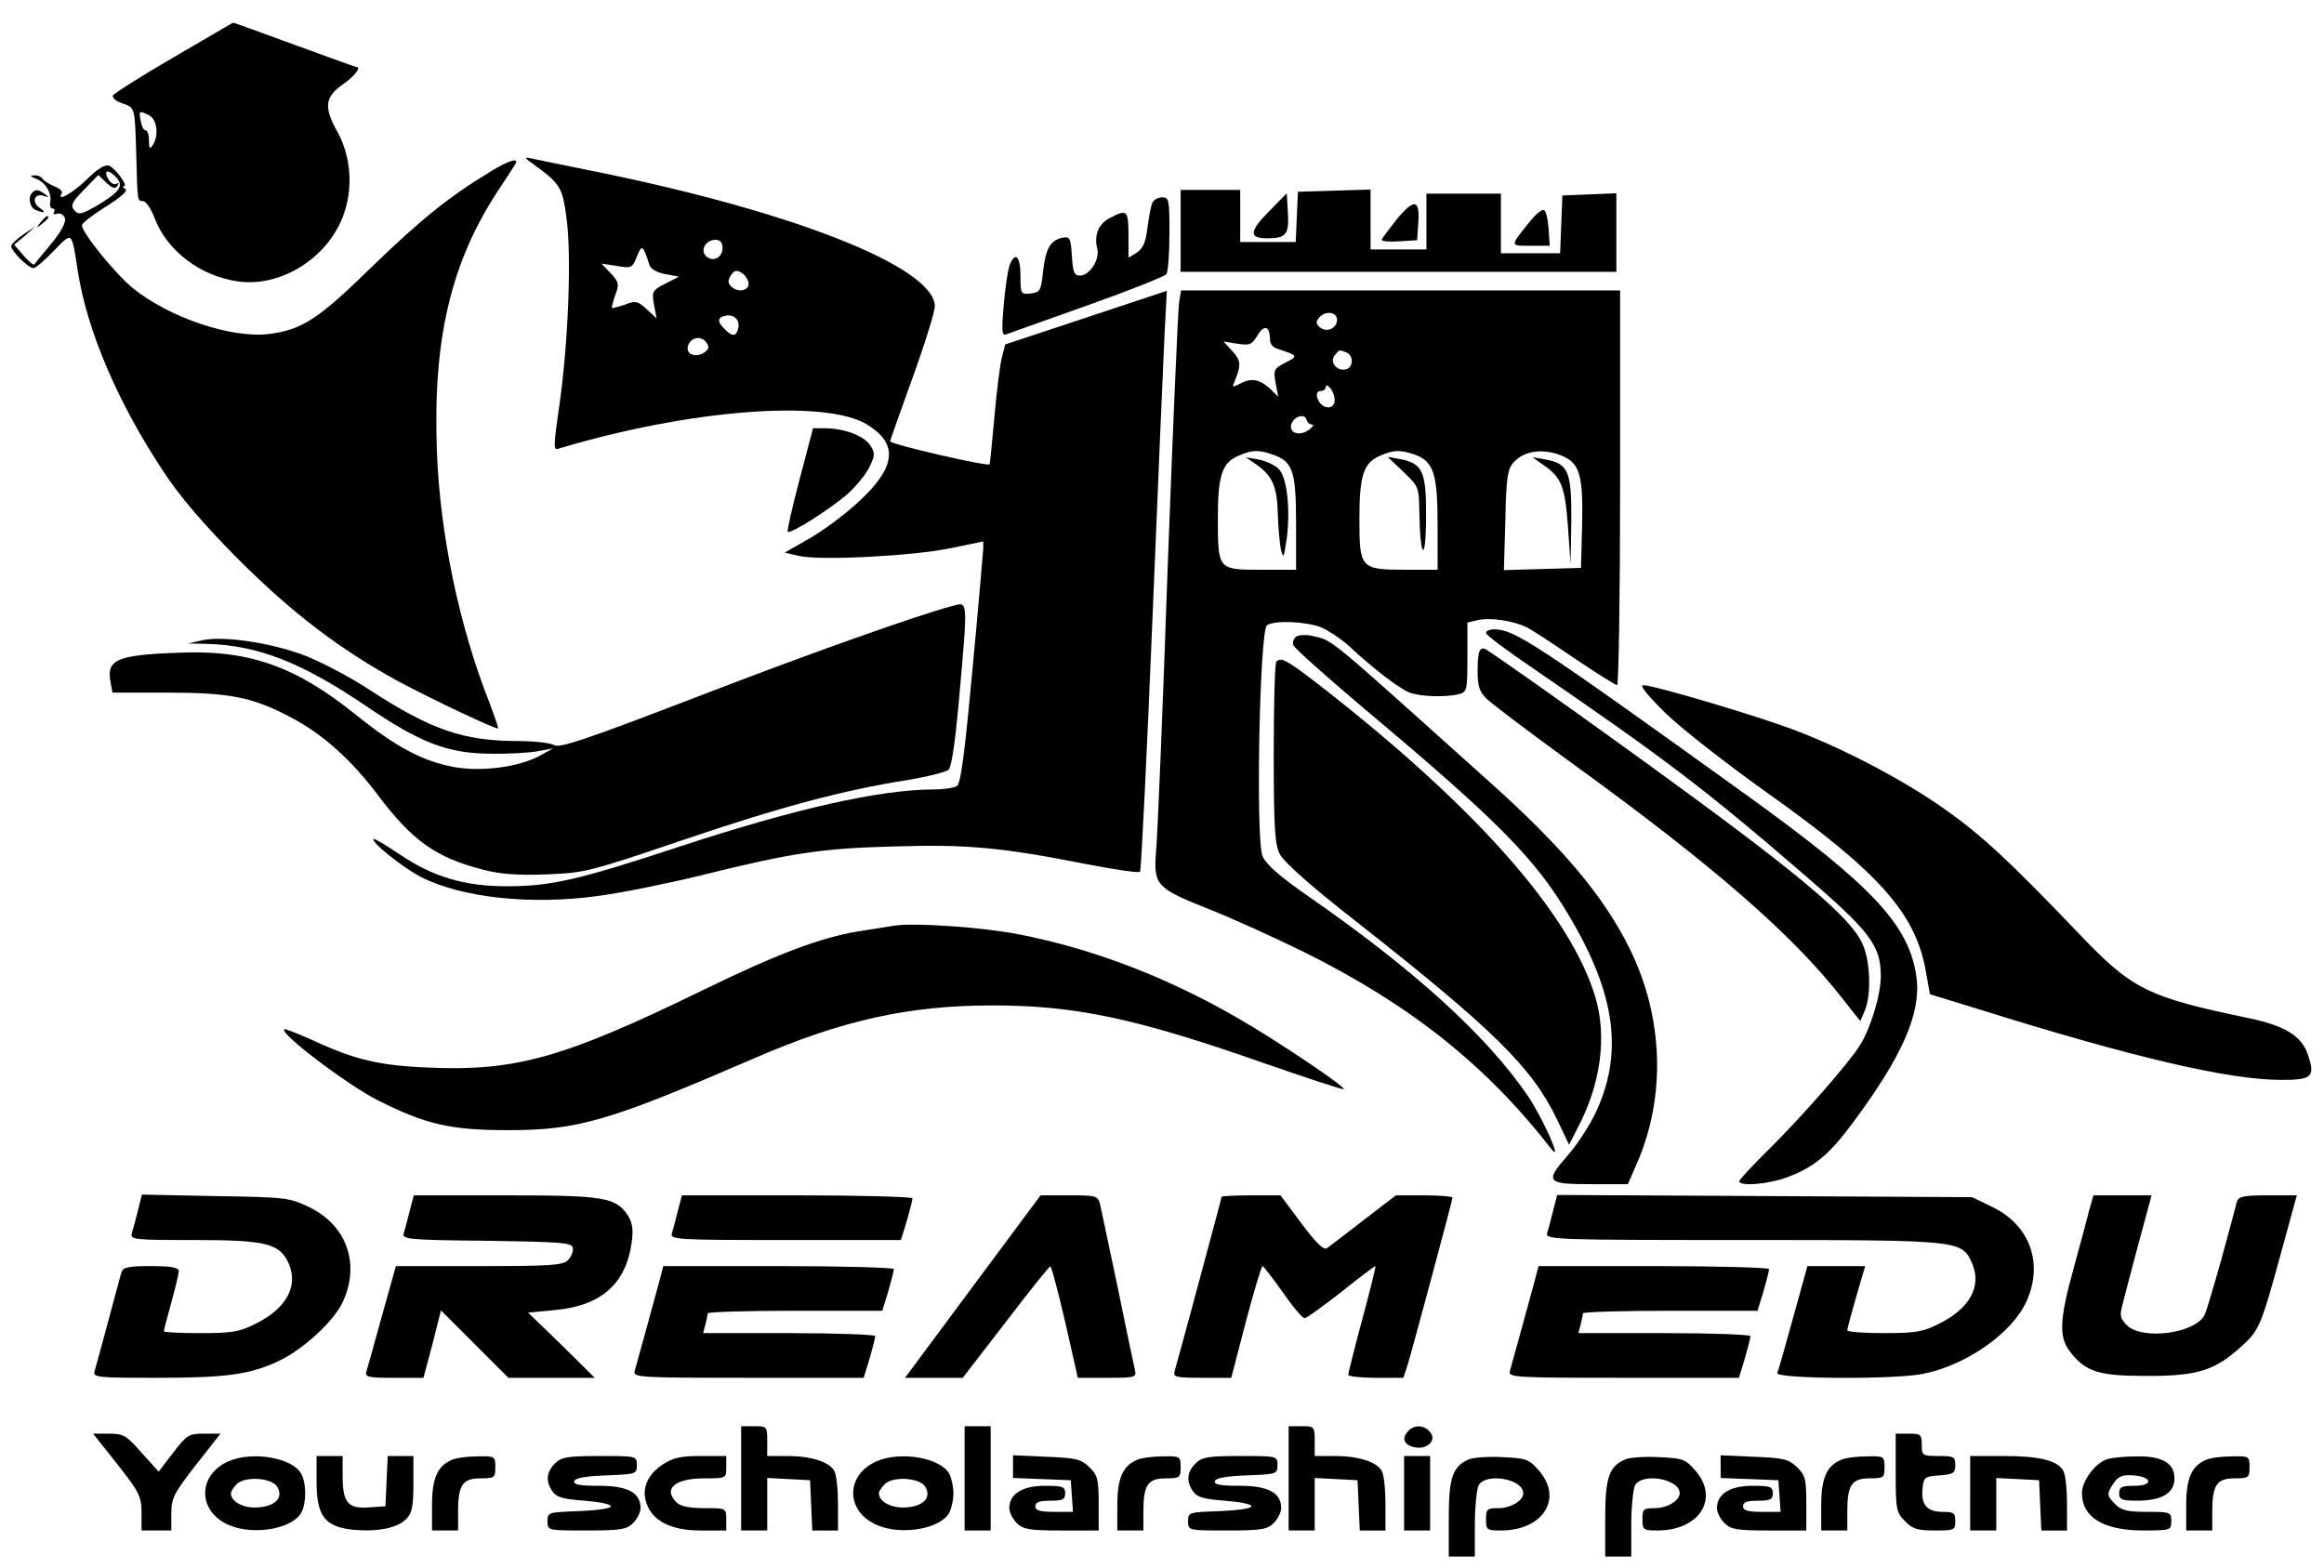 <?xml version="1.0" standalone="no"?>
<!DOCTYPE svg PUBLIC "-//W3C//DTD SVG 20010904//EN"
 "http://www.w3.org/TR/2001/REC-SVG-20010904/DTD/svg10.dtd">
<svg version="1.0" xmlns="http://www.w3.org/2000/svg"
 width="624pt" height="421pt" viewBox="0 0 624 421"
 preserveAspectRatio="xMidYMid meet">

<g transform="translate(0,421) scale(0.1,-0.1)"
fill="#000000" stroke="none">
<path d="M466 4056 c-88 -51 -162 -98 -163 -103 -2 -6 10 -16 27 -21 33 -12
32 -9 36 -142 3 -122 3 -120 18 -120 7 0 21 -19 30 -43 34 -91 124 -159 227
-173 113 -15 237 62 280 175 28 74 22 160 -15 227 -37 66 -34 93 14 127 33 23
51 47 37 47 -2 0 -77 27 -167 60 -90 33 -164 60 -164 59 -1 0 -73 -42 -160
-93z m-65 -156 c21 -12 26 -54 9 -80 -8 -12 -10 -9 -10 13 0 15 -4 27 -9 27
-5 0 -11 11 -13 25 -6 28 -4 29 23 15z"/>
<path d="M1428 3772 c76 -55 82 -63 93 -147 14 -100 5 -335 -19 -503 -16 -109
-16 -122 -3 -117 349 105 716 134 829 65 85 -52 78 -114 -21 -206 -35 -33 -94
-77 -132 -99 l-68 -39 39 -9 c58 -13 307 0 407 21 l87 18 0 -20 c-1 -12 -13
-158 -29 -324 -21 -227 -31 -306 -42 -313 -8 -5 -36 -9 -64 -9 -145 -1 -369
-51 -685 -155 -270 -89 -342 -105 -460 -105 -112 0 -197 25 -286 85 -37 25
-69 44 -71 42 -8 -8 79 -77 127 -102 110 -56 296 -76 476 -51 61 8 185 33 275
55 245 61 327 73 521 78 196 6 289 -3 512 -47 78 -15 144 -25 147 -21 3 3 18
305 33 671 15 366 30 715 33 777 l6 112 -217 -72 -217 -72 -9 -35 c-5 -19 -14
-91 -20 -159 -6 -69 -12 -126 -13 -128 -7 -6 -267 54 -267 62 0 2 27 79 60
170 33 91 60 178 60 192 0 106 -386 258 -935 367 -71 15 -139 28 -150 31 -18
3 -17 2 3 -13z m512 -228 c0 -26 -26 -39 -44 -22 -17 16 -1 44 25 44 13 0 19
-7 19 -22z m-196 -46 c3 -10 20 -20 42 -24 l37 -7 -37 -19 c-35 -18 -36 -21
-30 -56 l7 -37 -27 25 c-24 22 -30 23 -58 12 -18 -6 -33 -10 -35 -9 -1 2 3 17
9 35 11 28 10 34 -12 58 l-25 26 41 -6 c39 -7 42 -6 54 25 14 34 16 32 34 -23z
m266 -50 c0 -20 -30 -24 -47 -7 -9 9 -9 16 -1 29 9 14 15 16 30 7 10 -7 18
-20 18 -29z m-28 -120 c-5 -22 -16 -23 -36 -2 -21 20 -20 32 2 36 23 5 40 -12
34 -34z m-90 -64 c-23 -16 -51 -6 -45 16 6 24 35 30 49 11 9 -12 8 -18 -4 -27z"/>
<path d="M1315 3748 c-109 -66 -186 -128 -317 -255 -144 -141 -188 -169 -277
-180 -101 -12 -268 45 -364 123 -47 38 -137 149 -137 169 0 6 29 28 64 50 40
25 60 43 53 47 -7 4 -9 8 -4 8 12 0 -23 48 -40 55 -11 4 -31 -8 -60 -37 -38
-37 -83 -62 -67 -37 3 5 -6 13 -19 18 -14 6 -28 15 -32 20 -3 6 -14 11 -23 10
-13 0 -11 -3 5 -9 25 -10 42 -37 38 -62 -2 -10 1 -18 6 -18 6 0 7 -4 4 -10 -3
-5 0 -7 8 -4 8 3 17 -2 21 -11 4 -11 -8 -35 -36 -69 -23 -28 -44 -53 -46 -56
-2 -3 -15 8 -29 24 l-25 29 29 24 28 25 -33 -22 c-17 -12 -32 -26 -32 -31 0
-13 46 -59 60 -59 6 0 30 21 55 47 50 51 47 54 64 -56 25 -159 107 -352 229
-536 46 -70 107 -141 201 -236 146 -146 274 -243 431 -329 94 -50 263 -130
267 -126 2 2 -9 31 -22 67 -82 206 -134 456 -142 679 -11 299 38 505 163 696
21 32 43 65 47 72 13 20 -15 13 -68 -20z m-1002 -15 c20 -23 8 -39 -54 -76
-41 -23 -48 -25 -60 -11 -10 12 -6 21 26 54 l39 40 22 -21 c16 -15 24 -17 29
-8 5 7 4 10 -3 5 -6 -3 -16 3 -22 14 -13 25 1 26 23 3z"/>
<path d="M87 3693 c-13 -12 -7 -41 9 -47 25 -10 29 -7 9 7 -21 16 -12 39 13
31 14 -5 15 -4 2 5 -18 13 -24 13 -33 4z"/>
<path d="M3170 3590 l0 -110 585 0 585 0 0 105 0 106 -72 -3 -73 -3 -3 -77 -3
-78 -79 0 -80 0 0 80 0 80 -100 0 -100 0 0 -75 0 -75 -75 0 -75 0 0 80 0 81
-97 -3 -98 -3 -3 -67 -3 -68 -74 0 -75 0 0 70 0 70 -80 0 -80 0 0 -110z"/>
<path d="M3406 3641 c-52 -53 -53 -71 -3 -71 50 0 59 11 55 69 l-3 52 -49 -50z"/>
<path d="M3094 3665 c-4 -8 -9 -38 -13 -66 -4 -38 -12 -56 -28 -67 l-23 -14 0
61 c0 66 -4 70 -49 46 -31 -15 -44 -46 -35 -82 8 -29 -20 -73 -46 -73 -16 0
-19 8 -22 53 -3 46 -5 52 -23 49 -34 -6 -47 -28 -54 -89 -6 -54 -8 -58 -33
-61 -27 -3 -28 -2 -28 47 0 53 -14 67 -29 29 -5 -13 -12 -61 -16 -107 -6 -69
-5 -83 6 -79 8 3 106 38 219 78 113 40 208 78 212 84 4 6 8 55 8 109 0 91 -1
97 -20 97 -11 0 -23 -7 -26 -15z"/>
<path d="M3751 3622 c-22 -28 -41 -53 -41 -56 0 -4 21 -6 48 -4 l47 3 3 44 c5
66 -10 69 -57 13z"/>
<path d="M4110 3618 c-57 -71 -57 -68 0 -68 l51 0 -3 47 c-2 25 -7 48 -13 49
-5 2 -21 -11 -35 -28z"/>
<path d="M109 3613 c-13 -16 -12 -17 4 -4 9 7 17 15 17 17 0 8 -8 3 -21 -13z"/>
<path d="M3166 3398 c-3 -18 -17 -341 -31 -718 -13 -377 -27 -717 -31 -756 -7
-91 0 -99 141 -155 61 -24 175 -76 255 -115 286 -142 490 -304 665 -529 33
-42 -22 81 -62 141 -111 163 -305 339 -590 537 -78 54 -114 86 -123 108 -19
44 -8 608 12 620 21 14 106 10 146 -6 20 -9 53 -31 72 -48 65 -61 138 -117
165 -127 29 -11 98 -13 133 -4 21 6 22 11 22 99 l0 93 29 7 c34 7 95 -2 131
-20 14 -7 72 -45 129 -84 58 -39 109 -71 113 -71 4 0 8 239 8 530 l0 530 -590
0 -589 0 -5 -32z m424 -47 c0 -23 -28 -35 -46 -20 -11 9 -11 15 -3 25 17 21
49 17 49 -5z m-180 -54 c0 -10 8 -20 18 -23 58 -19 59 -20 23 -38 -31 -16 -32
-20 -26 -54 l7 -37 -24 23 c-27 24 -49 28 -80 11 -19 -10 -20 -9 -13 7 18 44
17 56 -6 81 l-24 26 37 -6 c34 -5 39 -3 55 23 18 30 33 24 33 -13z m204 -33
c22 -8 20 -42 -1 -46 -25 -5 -44 21 -29 38 13 16 11 15 30 8z m-31 -135 c-3
-10 -11 -15 -23 -12 -22 6 -34 43 -14 43 8 0 14 5 14 12 0 6 6 3 14 -7 7 -10
11 -26 9 -36z m-60 -59 c6 0 2 -6 -8 -14 -25 -18 -54 -10 -48 14 6 22 37 31
41 13 2 -7 8 -13 15 -13z m-105 -81 c53 -18 62 -44 62 -184 l0 -125 -95 0
c-115 0 -115 0 -115 139 0 114 11 148 55 167 37 16 54 17 93 3z m381 0 c50
-18 61 -51 61 -189 l0 -120 -87 0 c-120 0 -123 4 -123 136 0 117 11 151 55
170 37 16 54 17 94 3z m395 -3 c48 -20 57 -53 54 -186 l-3 -115 -103 -3 -104
-3 4 135 c2 113 6 137 22 154 28 32 80 39 130 18z"/>
<path d="M3374 2962 c43 -30 55 -59 57 -132 1 -36 5 -78 8 -95 7 -27 8 -24 16
29 10 79 1 165 -22 187 -10 10 -34 21 -53 25 l-35 6 29 -20z"/>
<path d="M3768 2943 c41 -39 42 -41 43 -109 2 -124 17 -138 18 -18 1 127 -8
149 -69 161 l-34 6 42 -40z"/>
<path d="M4143 2962 c50 -34 59 -58 67 -166 l7 -101 2 116 c1 133 -8 154 -69
165 l-35 6 28 -20z"/>
<path d="M2147 2923 c-20 -75 -34 -139 -32 -141 7 -7 108 57 158 99 24 21 52
55 61 74 16 33 16 38 2 60 -17 25 -70 45 -122 45 l-31 0 -36 -137z"/>
<path d="M2558 2583 c-91 -24 -380 -126 -683 -243 -299 -115 -373 -140 -387
-131 -10 6 -54 11 -97 11 -147 0 -234 30 -401 139 -52 34 -129 74 -170 90 -88
34 -217 54 -275 42 l-40 -9 50 -1 c138 -4 254 -49 431 -169 143 -97 216 -125
329 -126 44 -1 100 2 125 6 l45 8 -35 -19 c-56 -31 -156 -44 -230 -31 -86 16
-157 54 -265 141 -163 131 -288 175 -480 166 -163 -6 -190 -19 -178 -80 l5
-27 147 0 c168 0 229 -12 331 -66 85 -44 163 -114 233 -207 95 -126 157 -170
286 -203 47 -12 93 -15 170 -12 102 4 116 8 361 91 265 90 434 135 605 162 55
9 106 22 112 28 8 7 18 78 27 177 25 284 26 274 -16 263z"/>
<path d="M3990 2510 c0 -5 57 -48 128 -96 354 -243 455 -319 724 -551 181
-156 208 -192 208 -275 0 -49 -27 -139 -56 -185 -31 -49 -150 -185 -238 -273
-47 -46 -86 -88 -86 -92 0 -15 80 -8 130 11 72 27 113 62 175 146 133 179 183
293 171 389 -18 140 -117 246 -451 487 -574 413 -628 448 -682 449 -13 0 -23
-4 -23 -10z"/>
<path d="M3481 2501 c-8 -5 -11 -16 -8 -24 3 -8 86 -82 184 -165 366 -307 465
-407 557 -563 126 -212 146 -372 67 -534 -17 -34 -49 -82 -71 -107 -63 -72
-58 -78 61 -78 l100 0 23 53 c80 182 73 395 -19 581 -69 139 -179 270 -372
443 -460 413 -421 381 -483 396 -14 3 -31 2 -39 -2z"/>
<path d="M3968 2433 c-2 -59 1 -75 20 -96 9 -11 114 -90 232 -176 380 -275
594 -462 725 -630 l50 -63 12 28 c18 43 15 133 -6 179 -33 74 -176 193 -593
495 -224 162 -414 296 -422 298 -12 3 -16 -6 -18 -35z"/>
<path d="M3427 2433 c-4 -3 -7 -114 -7 -246 0 -196 3 -245 16 -270 9 -20 84
-87 202 -179 374 -294 476 -395 543 -535 l32 -67 23 45 c62 117 79 244 48 350
-67 225 -324 515 -745 842 -86 66 -99 73 -112 60z"/>
<path d="M4475 2292 c44 -42 166 -137 270 -211 300 -213 399 -324 426 -480
l11 -61 127 -39 c415 -130 675 -191 816 -191 83 0 92 8 72 67 -16 50 -61 78
-155 98 -279 58 -317 77 -466 234 -180 188 -253 256 -350 325 -105 75 -260
158 -396 211 -99 39 -389 125 -418 125 -11 0 13 -29 63 -78z"/>
<path d="M2400 1724 c-14 -2 -56 -9 -95 -15 -102 -17 -217 -60 -420 -159 -371
-181 -501 -217 -732 -207 -132 5 -200 21 -310 72 -42 19 -78 33 -80 31 -12
-12 172 -151 252 -191 129 -65 195 -80 350 -80 188 0 272 25 660 193 235 102
414 142 640 142 221 0 384 -34 726 -154 118 -41 215 -73 217 -71 6 6 -183 133
-288 193 -191 110 -389 185 -585 223 -96 19 -284 32 -335 23z"/>
<path d="M370 958 c-6 -23 -13 -51 -16 -60 -5 -17 8 -18 166 -18 196 0 232 -9
256 -65 25 -60 -8 -119 -88 -159 -45 -23 -65 -26 -150 -26 -54 0 -98 2 -98 5
0 3 9 38 20 77 11 40 20 78 20 85 0 9 -21 13 -74 13 -62 0 -76 -3 -80 -17 -3
-10 -19 -70 -36 -133 -17 -63 -33 -123 -36 -132 -5 -17 7 -18 164 -18 187 0
250 8 328 44 67 31 151 108 175 161 46 101 10 203 -88 252 -57 27 -62 28 -255
31 l-197 4 -11 -44z"/>
<path d="M1100 958 c-6 -24 -13 -51 -16 -60 -5 -16 12 -18 223 -20 201 -3 228
-5 231 -19 2 -9 -4 -24 -13 -33 -14 -14 -47 -16 -239 -16 l-223 0 -37 -132
c-20 -73 -39 -141 -42 -150 -5 -16 3 -18 74 -18 l79 0 24 90 23 91 91 -91 90
-90 116 0 116 0 -89 88 -90 87 72 7 c123 11 191 70 206 181 5 35 2 53 -10 73
-33 49 -64 54 -330 54 l-245 0 -11 -42z"/>
<path d="M1820 958 c-6 -24 -13 -51 -16 -60 -5 -17 14 -18 305 -18 l310 0 16
52 c8 28 15 55 15 60 0 4 -139 8 -310 8 l-309 0 -11 -42z"/>
<path d="M2759 953 c-20 -27 -102 -137 -182 -245 l-147 -198 78 0 77 0 115
149 c63 83 117 150 120 150 3 1 21 -67 40 -149 l34 -150 79 0 c77 0 79 1 74
23 -3 12 -24 111 -46 220 -23 109 -44 209 -47 222 -6 24 -10 25 -83 25 l-77 0
-35 -47z"/>
<path d="M3280 996 c0 -4 -116 -434 -126 -468 -5 -16 3 -18 73 -18 l79 0 39
150 c22 83 42 150 45 150 3 -1 27 -32 54 -70 27 -39 53 -70 59 -70 5 0 49 32
98 70 48 39 90 70 92 70 2 0 -14 -64 -35 -142 -21 -78 -38 -146 -38 -150 0 -4
33 -8 74 -8 l74 0 11 33 c13 42 121 444 121 451 0 3 -34 6 -76 6 l-76 0 -86
-66 c-48 -37 -92 -71 -99 -76 -8 -6 -29 13 -68 66 l-57 76 -79 0 c-44 0 -79
-2 -79 -4z"/>
<path d="M4170 958 c-6 -24 -13 -51 -16 -60 -5 -17 25 -18 526 -18 592 0 588
0 616 -65 25 -60 -8 -119 -88 -159 -45 -23 -65 -26 -150 -26 -54 0 -98 3 -98
8 0 4 11 44 24 90 l24 82 -78 0 -77 0 -38 -137 c-21 -76 -40 -144 -43 -150 -5
-16 308 -18 388 -3 117 22 242 109 281 195 46 101 10 203 -88 252 l-58 28
-557 3 -557 3 -11 -43z"/>
<path d="M5609 958 c-6 -24 -24 -92 -41 -153 -38 -137 -40 -184 -12 -222 43
-57 77 -68 209 -68 136 0 181 14 253 79 48 44 52 52 106 249 l43 157 -78 0
c-65 0 -78 -3 -83 -17 -2 -10 -21 -79 -41 -153 -21 -74 -41 -143 -46 -152 -26
-49 -165 -67 -207 -28 -17 16 -21 27 -15 48 3 15 23 89 43 165 l37 137 -78 0
-78 0 -12 -42z"/>
<path d="M1770 768 c-14 -52 -59 -216 -66 -240 -5 -17 14 -18 305 -18 l310 0
16 52 c8 28 15 55 15 60 0 4 -104 8 -231 8 l-231 0 6 23 c3 12 6 25 6 30 0 4
106 7 235 7 l234 0 16 52 c8 28 15 55 15 60 0 4 -139 8 -310 8 l-309 0 -11
-42z"/>
<path d="M4120 768 c-14 -52 -59 -216 -66 -240 -5 -17 14 -18 305 -18 l310 0
16 52 c8 28 15 55 15 60 0 4 -104 8 -231 8 l-231 0 6 23 c3 12 6 25 6 30 0 4
106 7 235 7 l234 0 16 52 c8 28 15 55 15 60 0 4 -139 8 -310 8 l-309 0 -11
-42z"/>
<path d="M1990 240 l0 -140 35 0 35 0 0 70 0 71 58 -3 57 -3 3 -67 3 -68 34 0
35 0 0 71 c0 39 -4 79 -10 89 -13 24 -62 40 -126 40 l-54 0 0 40 c0 39 -1 40
-35 40 l-35 0 0 -140z"/>
<path d="M2590 240 l0 -140 35 0 35 0 0 140 0 140 -35 0 -35 0 0 -140z"/>
<path d="M3460 240 l0 -140 35 0 35 0 0 70 0 71 58 -3 57 -3 3 -67 3 -68 34 0
35 0 0 71 c0 39 -4 79 -10 89 -13 24 -62 40 -126 40 l-54 0 0 40 c0 39 -1 40
-35 40 l-35 0 0 -140z"/>
<path d="M3782 368 c-19 -19 -14 -37 14 -44 35 -9 63 18 44 40 -15 19 -41 21
-58 4z"/>
<path d="M315 278 c59 -75 65 -87 65 -130 l0 -48 40 0 40 0 0 46 c0 41 7 54
66 130 l66 84 -44 0 c-41 0 -46 -3 -83 -51 l-39 -51 -46 51 c-41 47 -49 51
-88 51 l-42 0 65 -82z"/>
<path d="M5090 255 c0 -99 2 -107 25 -130 20 -21 34 -25 80 -25 52 0 55 1 55
25 0 22 -4 25 -34 25 -42 0 -58 19 -54 62 3 31 5 33 46 36 37 3 42 6 42 28 0
22 -4 24 -45 24 -43 0 -45 1 -45 30 0 28 -3 30 -35 30 l-35 0 0 -105z"/>
<path d="M614 286 c-85 -37 -84 -136 2 -172 67 -28 170 -9 193 34 14 26 14 78
0 104 -23 43 -130 62 -195 34z m130 -68 c18 -29 -4 -53 -51 -56 -39 -3 -73 15
-73 38 0 5 7 16 16 25 22 21 93 17 108 -7z"/>
<path d="M850 231 c0 -92 22 -121 98 -129 66 -6 118 4 143 29 15 15 19 33 19
94 l0 75 -35 0 -34 0 -3 -67 -3 -68 -45 -3 c-56 -4 -70 13 -70 85 l0 53 -35 0
-35 0 0 -69z"/>
<path d="M1214 290 c-39 -16 -54 -49 -54 -122 l0 -68 35 0 35 0 0 51 c0 71 12
89 60 89 38 0 40 2 40 30 0 29 -1 30 -47 29 -27 0 -58 -4 -69 -9z"/>
<path d="M1490 280 c-24 -24 -25 -49 -6 -76 11 -15 30 -20 85 -24 39 -3 71 -9
71 -15 0 -6 -37 -11 -85 -13 -83 -3 -85 -3 -85 -27 0 -25 0 -25 105 -25 92 0
108 3 125 20 11 11 20 29 20 40 0 41 -34 60 -111 60 -52 0 -70 3 -67 13 3 8
32 13 86 15 80 3 82 4 82 27 0 25 0 25 -100 25 -87 0 -103 -3 -120 -20z"/>
<path d="M1779 277 c-41 -27 -57 -66 -43 -104 16 -48 67 -73 145 -73 l69 0 0
30 c0 30 0 30 -59 30 -41 0 -65 5 -75 16 -36 36 -4 64 75 64 59 0 59 0 59 30
l0 30 -69 0 c-54 0 -75 -5 -102 -23z"/>
<path d="M2354 286 c-85 -37 -84 -136 2 -172 67 -28 170 -9 193 34 6 12 11 35
11 52 0 17 -5 40 -11 52 -23 43 -130 62 -195 34z m130 -68 c18 -29 -4 -53 -51
-56 -39 -3 -73 15 -73 38 0 5 7 16 16 25 22 21 93 17 108 -7z"/>
<path d="M2720 271 l0 -30 78 -3 77 -3 3 -42 3 -43 -50 0 c-39 0 -51 4 -51 15
0 11 11 15 40 15 33 0 40 3 40 20 0 18 -7 20 -55 20 -60 0 -95 -22 -95 -60 0
-11 9 -29 20 -40 17 -17 33 -20 120 -20 l100 0 0 73 c0 66 -3 76 -26 98 -22
21 -37 24 -115 27 l-89 4 0 -31z"/>
<path d="M3054 290 c-39 -16 -54 -49 -54 -122 l0 -68 35 0 35 0 0 51 c0 71 12
89 60 89 38 0 40 2 40 30 0 29 -1 30 -47 29 -27 0 -58 -4 -69 -9z"/>
<path d="M3210 280 c-24 -24 -25 -49 -6 -76 11 -15 30 -20 85 -24 39 -3 71 -9
71 -15 0 -6 -37 -11 -85 -13 -83 -3 -85 -3 -85 -27 0 -25 0 -25 105 -25 92 0
108 3 125 20 11 11 20 29 20 40 0 41 -34 60 -111 60 -52 0 -70 3 -67 13 3 8
32 13 86 15 80 3 82 4 82 27 0 25 0 25 -100 25 -87 0 -103 -3 -120 -20z"/>
<path d="M3770 200 l0 -100 35 0 35 0 0 100 0 100 -35 0 -35 0 0 -100z"/>
<path d="M3944 291 c-44 -19 -54 -49 -54 -158 l0 -103 35 0 35 0 0 86 c0 47 5
94 10 105 19 35 120 18 120 -21 0 -20 -34 -40 -66 -40 -31 0 -34 -2 -34 -30 0
-28 2 -30 40 -30 114 0 168 87 101 162 -26 30 -34 32 -97 35 -38 2 -79 -1 -90
-6z"/>
<path d="M4364 291 c-44 -19 -54 -49 -54 -158 l0 -103 35 0 35 0 0 86 c0 47 5
94 10 105 19 35 120 18 120 -21 0 -20 -34 -40 -66 -40 -31 0 -34 -2 -34 -30 0
-28 2 -30 40 -30 114 0 168 87 101 162 -26 30 -34 32 -97 35 -38 2 -79 -1 -90
-6z"/>
<path d="M4620 271 l0 -30 78 -3 77 -3 3 -42 3 -43 -50 0 c-39 0 -51 4 -51 15
0 11 11 15 40 15 33 0 40 3 40 20 0 18 -7 20 -55 20 -60 0 -95 -22 -95 -60 0
-11 9 -29 20 -40 17 -17 33 -20 120 -20 l100 0 0 73 c0 66 -3 76 -26 98 -22
21 -37 24 -115 27 l-89 4 0 -31z"/>
<path d="M4944 290 c-39 -16 -54 -49 -54 -122 l0 -68 35 0 35 0 0 51 c0 71 12
89 60 89 38 0 40 2 40 30 0 29 -1 30 -47 29 -27 0 -58 -4 -69 -9z"/>
<path d="M5290 200 l0 -100 35 0 35 0 0 70 0 71 58 -3 57 -3 3 -67 3 -68 34 0
35 0 0 71 c0 39 -4 79 -10 89 -15 28 -64 40 -161 40 l-89 0 0 -100z"/>
<path d="M5654 290 c-31 -12 -64 -59 -64 -89 0 -66 58 -101 165 -101 73 0 75
1 75 25 0 24 -2 25 -65 25 -52 0 -69 4 -85 20 -24 24 -24 29 -4 58 12 18 24
22 52 20 52 -4 54 -28 3 -28 -34 0 -41 -3 -41 -20 0 -17 7 -20 48 -20 62 0 96
18 100 52 5 46 -28 68 -100 67 -35 0 -73 -4 -84 -9z"/>
<path d="M5924 290 c-39 -16 -54 -49 -54 -122 l0 -68 35 0 35 0 0 51 c0 71 12
89 60 89 38 0 40 2 40 30 0 29 -1 30 -47 29 -27 0 -58 -4 -69 -9z"/>
</g>
</svg>
